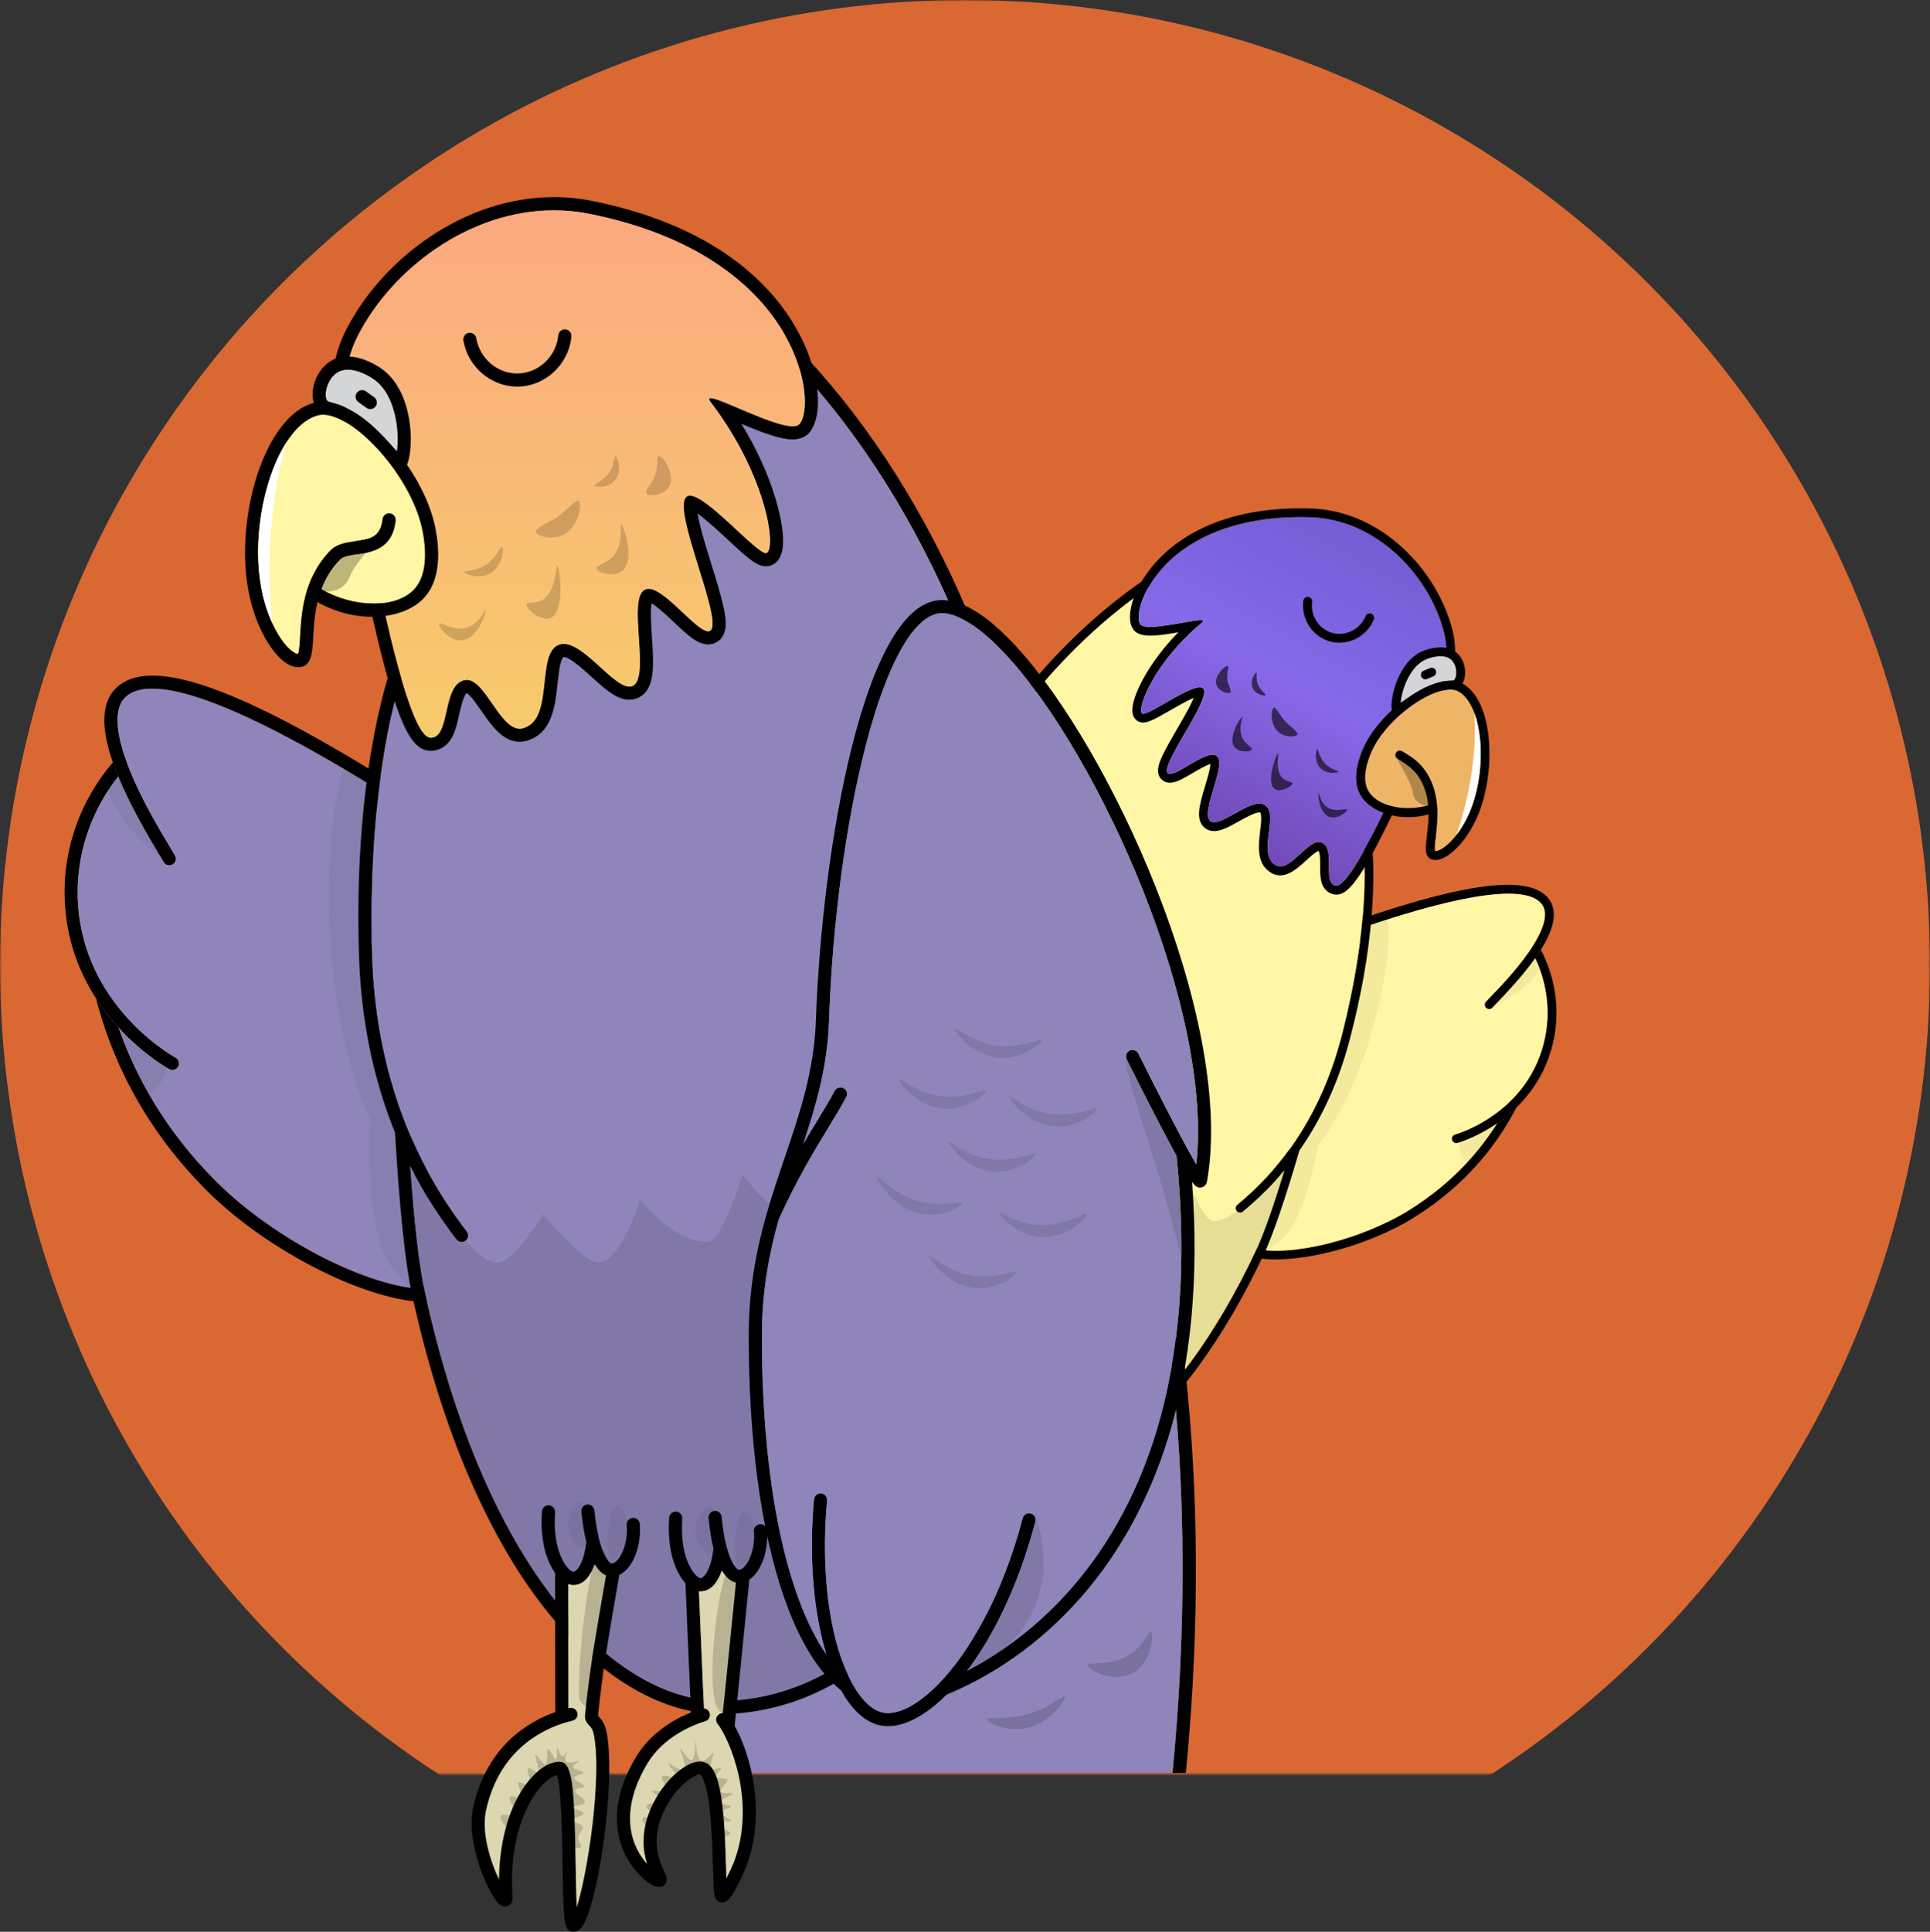 <svg xmlns="http://www.w3.org/2000/svg" xml:space="preserve" enable-background="new 0 0 568 568.39" version="1.0" viewBox="0 0 568 568.39"><rect x="0" y="0" width="568" height="568.39" fill="#333333" stroke="none"/><defs><filter id="a" width="568" height="568" x="0" y="0" filterUnits="userSpaceOnUse"><feColorMatrix values="1 0 0 0 0 0 1 0 0 0 0 0 1 0 0 0 0 0 1 0"/></filter></defs><mask id="b" width="568" height="568" x="0" y="0" maskUnits="userSpaceOnUse"><path fill="#FFF" d="M-32 0h699v522H-32z" filter="url(#a)"/></mask><g mask="url(#b)"><circle cx="284" cy="284" r="284" fill="#DA6832"/></g><path d="M201.94 419.65c-.37 2.55-.72 5.1-1.05 7.66l2.59.59c3.64-28.3 10-55.68 18.79-80.33l77.09 83.54c-3.06 2.81-7.41 8.48-12.57 15.88l2.75.63c5.34-7.63 9.77-13.28 12.49-15.36l1.14-.86-81.89-88.74-.73 2.01c-8.45 23.18-14.71 48.41-18.61 74.98z"/><path fill="#E8E8E8" d="m203.47 427.9 83.31 19.1c5.16-7.4 9.52-13.07 12.57-15.88l-77.09-83.54c-8.78 24.65-15.14 52.02-18.79 80.32z"/><path fill-rule="evenodd" d="M213.93 401.54c.46-.07.76 3.01 3.04 5.38 3.09 3.21 7.7 3.18 7.67 3.89-.03.8-5.52 2.52-8.91-.34-3.49-2.95-2.46-8.83-1.8-8.93zm19.55 21.09c3.97 2.36 8.29 2.59 8.26 3.17-.04.63-4.33 1.62-8.09-.15-4.55-2.13-6.42-7.4-5.92-7.75.36-.26 2.31 2.68 5.75 4.73z" clip-rule="evenodd" enable-background="new" opacity=".15"/><path d="m366.13 369.19 1.29.39c.39.12.8.23 1.23.32 11.39 2.61 33.14-2.68 47.64-11.77 16.03-10.04 24.87-22.4 29.98-32.25-1.87 1.82-3.81 3.36-5.67 4.65-5.24 8.31-13.22 17.58-25.7 25.4-13.92 8.72-34.6 13.87-45.42 11.5l32.15-94.68c21.21-7.21 47.24-14.08 52.29-6.44 1.75 2.64.22 6.84-1.98 10.64-.48.84-1 1.65-1.52 2.43-.14.22-.29.43-.43.64-3.78 5.47-8.88 10.74-11.33 13.28-.65.67-1.12 1.16-1.39 1.46-.48.54-.42 1.36.12 1.84s1.36.42 1.84-.12c.23-.26.7-.75 1.3-1.37 3.31-3.42 6.94-7.38 9.97-11.38.45-.59.88-1.18 1.3-1.77l1.66-2.48c3.46-5.51 5.15-10.8 2.63-14.6-4.97-7.51-22.74-5.73-55.92 5.62l-.61.21-33.43 98.48z"/><path d="M427.33 335.39c.13.48.52.83.97.93.2.05.42.05.63-.01.11-.03 5.52-1.54 11.67-5.78 1.86-1.29 3.8-2.82 5.67-4.65 4.06-3.94 7.82-9.22 10-16.18 4.14-13.26.28-24.49-2.8-30.22-.51.82-1.07 1.65-1.66 2.48.31.65.63 1.37.94 2.14 2.3 5.75 4.2 14.66 1.02 24.83-.82 2.63-1.88 5-3.11 7.14-1.11 1.95-2.37 3.7-3.69 5.27-.92 1.1-1.88 2.11-2.86 3.04-.9.85-1.8 1.64-2.71 2.35-6.6 5.24-13.05 7.04-13.16 7.07-.69.18-1.1.9-.91 1.59z"/><path fill="#FFF6A6" d="M369.48 367.43c10.82 2.37 31.5-2.78 45.42-11.5 12.47-7.81 20.46-17.09 25.7-25.4-6.15 4.23-11.56 5.75-11.67 5.78-.21.06-.43.06-.63.01-.45-.1-.84-.45-.97-.93-.19-.69.23-1.41.92-1.6.11-.03 6.55-1.83 13.16-7.07.9-.71 1.81-1.5 2.71-2.35.98-.93 1.94-1.94 2.86-3.04 1.33-1.57 2.58-3.32 3.69-5.27 1.23-2.14 2.29-4.5 3.11-7.14 3.17-10.16 1.28-19.08-1.02-24.83-.31-.77-.63-1.49-.94-2.14-.42.59-.85 1.18-1.3 1.77-3.03 4.01-6.66 7.96-9.97 11.38-.6.62-1.08 1.11-1.3 1.37-.48.54-1.3.59-1.84.12s-.59-1.3-.12-1.84c.27-.3.74-.79 1.39-1.46 2.45-2.53 7.54-7.8 11.33-13.28.15-.21.29-.42.43-.64l1.52-2.43c2.2-3.8 3.73-7.99 1.98-10.64-5.06-7.64-31.09-.78-52.29 6.44l-32.17 94.69z"/><path fill-rule="evenodd" d="M397.71 272.63c5.2-3.23 9.98-4.92 10.49-3.19 2.32 7.87-3.59 45.96-20.26 67.51-4.38 21.93-8.98 28.73-16.81 31.25-1.48.48-3.2-.49-4.74-1.49-16.08-10.42-3.03-72.72 31.32-94.08zm55.83 9.57c.63 2.08-.96 4.77-5.02 8.23-3.43 2.92-10.8 7.36-10.36 4.73 2.97-3.01 10.28-11.85 12.93-15.37.73-.96 2.12 1.35 2.45 2.41zm-11.15 46.77c-1.11 5.6-6.85 9.14-10.27 13.71-1.93-2.08-3.39-5.24-2.53-8.25 4.76-2.38 7.29-4.58 12.8-5.46z" clip-rule="evenodd" enable-background="new" opacity=".05"/><path fill="none" d="m419.239 292.594 17.584-76.719 72.752 16.675-17.584 76.719z"/><path d="M268.45 259.4c17.86-42.57 45.37-76.15 77.44-94.55 3.73-2.14 9.03-1.63 14.92 1.42 9.1 4.72 18.68 14.77 26.26 27.58 6.3 10.63 14.28 28.36 16.51 52.42.01.11.02.23.02.35.55 4.77.95 12.53.01 23.54-.97 11.38-3.15 23.48-6.46 35.99-3.22 12.15-8.15 22.96-14.74 32.36-4.14 14.17-7.79 24.88-10.46 30.54-11.88 25.22-26.22 44.69-41.46 56.3-12.83 9.78-25.92 13.74-36.96 11.2-.3-.07-.6-.15-.9-.22-22.96-6.06-38.08-28.09-42.59-62.02-2.21-16.63-1.72-35.82 1.4-55.51 3.18-19.87 9.05-40.42 17.01-59.4zm-14.41 59.83c-3.08 19.45-3.56 38.38-1.39 54.76 4.36 32.82 18.8 54.07 40.66 59.84 10.44 2.75 23.09-.98 35.61-10.53 14.91-11.36 28.98-30.5 40.69-55.34 2.33-4.96 5.25-13.39 8.36-23.59-3.66 4.41-7.72 8.45-12.2 12.13-.32.26-.74.35-1.12.26-.27-.06-.52-.21-.71-.44-.46-.56-.38-1.38.18-1.83 6.09-5 11.4-10.71 15.93-17.1 1.76-2.49 3.4-5.09 4.93-7.79 4.12-7.29 7.35-15.34 9.67-24.09 1.73-6.51 6.38-25.66 6.91-44.37.14-4.86 0-9.7-.55-14.27 0-.12 0-.24-.02-.34-.02-.22-.04-.44-.07-.66-2.28-23.24-9.99-40.37-16.09-50.67-7.35-12.4-16.54-22.1-25.22-26.6-1.92-1-3.74-1.69-5.43-2.08-2.77-.63-5.17-.44-6.99.61-31.58 18.11-58.69 51.25-76.34 93.29-7.87 18.78-13.69 39.12-16.81 58.81z"/><path fill="#FFF6A6" d="M254.04 319.23c-3.08 19.45-3.56 38.38-1.39 54.76 4.36 32.82 18.8 54.07 40.66 59.84 10.44 2.75 23.09-.98 35.61-10.53 14.91-11.36 28.98-30.5 40.69-55.34 2.33-4.96 5.25-13.39 8.35-23.59-3.66 4.41-7.72 8.45-12.2 12.13-.32.26-.74.35-1.12.26-.27-.06-.52-.21-.71-.44-.46-.56-.38-1.38.18-1.83 6.09-5 11.4-10.71 15.93-17.1 1.76-2.49 3.4-5.09 4.93-7.79 4.12-7.29 7.35-15.34 9.67-24.09 1.73-6.51 6.38-25.66 6.91-44.37.14-4.86 0-9.7-.55-14.27-.03-.23-.05-.47-.08-.7-.01-.1-.01-.2 0-.3-2.28-23.24-9.99-40.37-16.09-50.67-7.35-12.4-16.54-22.1-25.22-26.6-1.92-1-3.74-1.69-5.43-2.08-2.77-.64-5.17-.44-6.99.61-31.58 18.11-58.69 51.25-76.34 93.29-7.87 18.78-13.69 39.12-16.81 58.81z"/><path fill-rule="evenodd" d="M380.47 340.22c-.94-.23-14.65 18.29-22.81 19.1-3.69.37-7.58-11.57-7.58-11.57s-10.1 8.07-13.11 6.8c-4.3-1.81-4.94-13.92-4.94-13.92s-9.17 7.26-15.27 5.03c-2.47-.91-3.53-14.45-3.53-14.45s-9.52 8.65-14.14 5.71c-4.63-2.94-4.87-39.82-14.49-11.42-18.43 54.38-22.83 86.9-10.4 99.52 11.33 11.5 28.46 11.33 36.21 10 51.39-20.35 71-94.57 70.06-94.8z" clip-rule="evenodd" enable-background="new" opacity=".1"/><path d="M243.94 260.36c11.23-16.98 25.63-33.02 37.6-41.87 7.86-5.82 14.1-8.24 18.57-7.22.07.01.13.03.19.05 14.68 3.73 12.11 53.02 5.6 86.83-1.91 9.92-1 18.67-.05 27.95.4 3.89.81 7.82 1.01 11.91 0 .03 0 .06.01.09 0 .04.01.08.01.12.36 7.27.08 15.05-1.97 23.98-4.62 20.15-10.97 37.06-18.37 48.89-4.87 7.79-10.02 13.02-15.25 15.58-2.93 3.25-6.04 5.08-9.08 5.03-.52-.01-1.05-.08-1.58-.2-3.39-.78-6.87-3.82-9.93-8.69-6.33-4.46-14.15-11.79-20.42-22.51-6.35-10.87-10.09-23.36-11.11-37.14-1.14-15.34 1.12-32.28 6.72-50.42-1.01.85-1.47.88-2.02.65-.54-.22-.88-.76-.85-1.36.65-13.91 8.08-32.26 20.92-51.67zm-18.07 48.74c.51-.54 1.14-1.22 1.93-2.1 3.21-3.59 7.98-9.22 14.18-16.74.46-.55 1.28-.63 1.84-.18.55.46.64 1.28.17 1.83-6.04 7.32-10.73 12.87-13.95 16.48-6.71 19.77-9.49 38.12-8.27 54.57.99 13.38 4.61 25.49 10.77 36.02 4.96 8.48 10.72 14.45 15.23 18.28-3.6-8.02-6.18-18.98-6.6-31.9-.02-.72.54-1.32 1.26-1.34.72-.02 1.32.54 1.34 1.26.51 15.96 4.39 28.33 8.95 35.8 1.51 2.46 3.08 4.39 4.64 5.73 1.31 1.13 2.61 1.86 3.83 2.14.35.08.7.13 1.04.13.86.02 1.77-.21 2.71-.66 1.55-.74 3.18-2.09 4.79-3.95 1.34-1.56 2.68-3.47 3.95-5.7 4.17-7.37 7.28-17.39 8.75-28.23.1-.71.75-1.21 1.47-1.12.72.1 1.21.76 1.11 1.46-1.57 11.6-5.01 22.04-9.28 29.46 10.34-9.43 20.12-30.44 26.61-58.75 1.98-8.64 2.25-16.22 1.9-23.32-1.74-8.57-3.82-14.82-5.5-19.86-.84-2.52-1.57-4.7-2.14-6.8-.19-.69.23-1.41.92-1.6.69-.19 1.41.22 1.6.92.55 2.03 1.27 4.17 2.09 6.66.52 1.55 1.07 3.22 1.64 5.03-.79-8.13-1.26-16.05.46-25 3.7-19.2 5.55-39.3 5.09-55.15-.5-16.93-3.69-27.37-8.77-28.66-.04-.01-.08-.02-.13-.03-3.59-.82-9.42 1.58-16.44 6.77-11.74 8.68-25.91 24.47-36.98 41.21-11.63 17.66-18.73 34.3-20.21 47.34z"/><path fill="#FFF6A6" d="M225.87 309.1c.51-.54 1.14-1.22 1.93-2.1 3.21-3.59 7.98-9.22 14.18-16.74.46-.55 1.28-.63 1.84-.18.55.46.63 1.28.17 1.83-6.04 7.32-10.73 12.87-13.95 16.48-6.71 19.77-9.49 38.12-8.27 54.57.99 13.38 4.61 25.49 10.77 36.02 4.96 8.48 10.72 14.45 15.23 18.28-3.6-8.02-6.18-18.98-6.6-31.9-.02-.72.54-1.32 1.26-1.34.72-.02 1.32.54 1.34 1.26.51 15.96 4.39 28.33 8.95 35.8 1.51 2.46 3.08 4.39 4.64 5.73 1.31 1.13 2.61 1.86 3.83 2.14.35.08.7.13 1.04.13.86.02 1.77-.21 2.71-.66 1.55-.74 3.18-2.09 4.79-3.95 1.34-1.56 2.68-3.47 3.95-5.7 4.17-7.37 7.28-17.39 8.75-28.23.1-.71.75-1.21 1.47-1.12.72.1 1.21.76 1.11 1.46-1.57 11.6-5.01 22.04-9.28 29.46 10.34-9.43 20.12-30.44 26.61-58.75 1.98-8.64 2.25-16.22 1.9-23.32-1.74-8.57-3.82-14.82-5.5-19.86-.84-2.52-1.57-4.7-2.14-6.8-.19-.69.23-1.41.92-1.6.69-.19 1.41.22 1.6.92.55 2.03 1.27 4.17 2.09 6.66.52 1.55 1.07 3.22 1.64 5.03-.79-8.13-1.26-16.05.46-25 3.7-19.2 5.55-39.3 5.09-55.15-.5-16.93-3.69-27.37-8.77-28.66-.04-.01-.08-.02-.13-.03-3.59-.82-9.42 1.58-16.44 6.77-11.74 8.68-25.91 24.47-36.98 41.21-11.63 17.66-18.73 34.3-20.21 47.34z"/><path fill-rule="evenodd" d="M251.57 420.52c-23.15-14.89-11.96-34.37-9.84-36.48 1.42 12.02 8.66 34.33 9.84 36.48zm-23.11-111.15c6.14-8.74 13.61-21.19 15.39-18.64 1.79 2.55-7.27 13.3-19.94 38.49-2.44 1.5 1.54-9.91 4.55-19.85zm29.37-3.46c3.85-.07 6.99-1.85 7.05-1.48.08.48-4.21 4.03-9 3.77-5.21-.29-8.6-4.96-8.34-5.48.25-.51 4.23 3.29 10.29 3.19zm11.79-8.53c-5.21-.29-8.6-4.96-8.34-5.48.25-.51 4.24 3.3 10.29 3.19 3.85-.07 6.99-1.85 7.05-1.48.08.48-4.22 4.03-9 3.77zm8.54 12.27c-5.21-.28-8.6-4.96-8.34-5.48.25-.51 4.24 3.29 10.29 3.19 3.85-.07 6.99-1.85 7.05-1.48.08.48-4.22 4.03-9 3.77zM254.67 328c3.79.39 7-1.03 7.03-.65.05.49-4.41 3.57-9.1 2.73-5.11-.9-8.13-6.03-7.84-6.53.29-.48 3.96 3.83 9.91 4.45zm1.21 9.91c.24-.52 4.34 3.07 10.42 2.68 3.86-.25 6.97-2.18 7.04-1.81.09.47-4.13 4.21-8.94 4.18-5.24-.03-8.76-4.52-8.52-5.05zm13.6-10.92c.2-.54 4.6 2.48 10.7 1.34 3.88-.73 6.89-3 6.99-2.65.13.45-3.88 4.65-8.73 5.22-5.3.61-9.17-3.36-8.96-3.91zm5.22-11.13c.08.48-4.21 4.03-9 3.77-5.21-.29-8.6-4.96-8.34-5.48.25-.51 4.24 3.3 10.29 3.19 3.85-.06 6.99-1.85 7.05-1.48z" clip-rule="evenodd" enable-background="new" opacity=".1"/><path d="M335.76 171.43c3.95-6.85 16.68-22.7 49.71-21.84 2.56.07 5.13.39 7.64.96 8.26 1.89 15.98 6.48 22.33 13.26 5.81 6.2 10.08 13.89 12.04 21.64 2.99 11.86-3.06 24.16-11.43 41.18-1.66 3.37-3.37 6.85-5.15 10.6-1.55 3.27-4.78 10.06-7.92 15.58-4.66 8.19-7.5 10.99-10.49 10.33l-.05-.01c-1.08-.25-2.98-1.09-3.63-3.98-.3-1.33-.29-2.86-.28-4.33.01-1.3.02-3.92-.51-4.45-.81.23-2.62 1.89-3.62 2.8-2.58 2.35-5.5 5.02-8.8 4.26-.74-.17-1.43-.5-2.05-.99-3.79-2.67-3.18-7.81-2.69-11.94.18-1.49.35-2.9.31-4.03-.04-1.12-.26-1.39-.27-1.39 0 0-.01-.01-.04-.01-1.17-.27-4.39 1.54-6.31 2.62-3.14 1.76-5.86 3.29-8.3 2.72-.59-.13-1.13-.38-1.59-.74-3.03-2.3-1.62-6.98 0-12.4.55-1.81 1.49-4.94 1.57-6.5-1.36.43-3.8 1.85-5.21 2.68-3.2 1.88-5.51 3.23-7.57 2.76-.57-.13-1.09-.4-1.51-.78-2.23-2.02-.62-5.44.25-7.27 1.05-2.21 2.59-4.85 4.21-7.66 1.4-2.41 2.85-4.9 3.91-7.01.45-.89.76-1.6.98-2.15-2.12.91-5.28 2.73-7.05 3.75-4.76 2.74-6.77 3.84-8.54 3.43-.63-.15-1.19-.48-1.6-.96-.68-.8-.96-1.91-.83-3.29.37-4.21 4.88-13.44 13.5-22.22-4.7.82-8.25 1.28-10.6.74-1.3-.3-2.24-.91-2.81-1.84-1.69-2.66-.72-8.11 2.4-13.52zm-.21 12.19c.2.32.61.54 1.18.67 3.9.89 15.24-2.23 17.11-1.8.38.09.37.32-.15.76-13.74 11.38-19.13 24.87-17.61 26.66.05.05.11.09.19.1 1.95.45 13.93-8.51 17.27-7.74.22.05.4.14.54.28 2.8 2.77-12.91 22.71-10.4 24.98.09.08.21.14.34.17 2.29.53 10.19-6.32 13.42-5.58.24.06.46.15.64.3 3.16 2.48-5.04 16.78-1.86 19.2.18.13.38.22.6.27 3.13.72 10.58-6.27 14.62-5.35.3.07.58.18.84.35 4.12 2.58-2.12 14.09 2.82 17.46.35.28.71.46 1.08.54 3.87.89 8.87-7.91 12.43-7.1.13.03.27.07.39.13 4.26 1.93.11 11.77 4.02 12.67h.02c3.44.76 11.85-16.79 15.51-24.48 10.84-22.82 19.72-36.94 16.41-50.03-3.64-14.43-15.99-29.23-32.43-32.99-2.3-.53-4.68-.84-7.13-.9-42.86-1.12-52.6 26.97-49.85 31.43z"/><linearGradient id="c" x1="401.563" x2="351.563" y1="584.803" y2="493.279" gradientTransform="matrix(1 0 0 -1 0 738)" gradientUnits="userSpaceOnUse"><stop offset="0" style="stop-color:#715dd3"/><stop offset=".502" style="stop-color:#8769e9"/><stop offset="1" style="stop-color:#7148b5"/></linearGradient><path fill="url(#c)" d="M335.55 183.62c.2.32.61.54 1.18.67 3.9.89 15.24-2.23 17.11-1.8.38.09.37.32-.15.76-13.74 11.38-19.13 24.87-17.61 26.66.05.05.11.09.19.1 1.95.45 13.93-8.51 17.27-7.74.22.05.4.14.54.28 2.8 2.77-12.91 22.71-10.41 24.98.09.08.21.14.34.17 2.29.52 10.19-6.32 13.42-5.58.24.06.46.15.64.3 3.16 2.48-5.04 16.78-1.86 19.2.18.13.38.22.6.27 3.13.72 10.58-6.27 14.62-5.35.3.07.58.18.84.35 4.12 2.58-2.12 14.09 2.82 17.46.35.28.71.46 1.08.54 3.87.89 8.87-7.91 12.43-7.1.13.03.27.07.39.13 4.26 1.93.11 11.77 4.02 12.67h.02c3.44.76 11.85-16.79 15.51-24.48 10.84-22.82 19.72-36.94 16.41-50.03-3.64-14.43-15.99-29.23-32.43-32.99-2.3-.53-4.68-.84-7.13-.9-42.85-1.12-52.59 26.97-49.84 31.43z"/><path fill-rule="evenodd" d="M362.13 203.72c.39-.43-.63-2.13-.84-3.18-.45-2.24.51-4.31.04-4.54-.73-.35-4.35 3.02-3.29 5.64.73 1.83 3.51 2.71 4.09 2.08zm1.27 16.2c1.42 1.6 4.75 1.35 5 .58.2-.61-1.83-1.5-2.69-3.18-1.53-2.94.18-6.32-.1-6.42-.4-.13-4.57 6.35-2.21 9.02zm9.09-15.39c.17-.3-1.44-1.22-2.18-2.92-.8-1.81-.3-3.62-.58-3.68-.39-.08-2.07 2.68-.95 4.76.96 1.77 3.5 2.21 3.71 1.84zm3.9 10.98c1.96 1.55 5.12 1.4 5.44.54.24-.65-2.9-3.04-3.45-3.63-1.52-1.64-2.89-4.38-3.46-4.2-.92.28-1.25 5.15 1.47 7.29zm-.28 6.19c-.43-.08-3.69 8.63-.97 10.43 1.72 1.14 5.34-.78 5.22-1.64-.07-.52-1.67-.49-2.69-1.33-2.64-2.19-1.22-7.4-1.56-7.46zm12.67 4.47c1.89 1.74 5.01 1.28 5.07.88.05-.3-1.88-.56-3.41-1.92-2.15-1.9-2.42-4.68-2.79-4.62-.43.07-.98 3.72 1.13 5.66zm-.76 7.07c-.2.05.07 6.18 3.35 7.16 2.43.72 5.29-1.74 5.08-2.25-.2-.47-3.11.93-5.47-.4-2.44-1.37-2.82-4.55-2.96-4.51z" clip-rule="evenodd" opacity=".6"/><path fill="#D4D5D7" d="M413.41 201.65c.83-2.2 2.74-6.11 6.19-7.63 1.46-.64 3.85-1.24 5.76-.81.8.18 1.43.53 1.93 1.06.87.91 1.38 2.45 1.3 3.93-.05.98-.35 1.65-.63 1.88-.13.11-.24.16-.8.2-.13.01-.28.02-.46.03-.72.04-1.62.08-2.7.33-4.61 1.08-8.3 3.7-10.99 5.61-.26.18-.55.39-.83.59v-.03c.11-1.31.46-3.13 1.23-5.16zm9.13-4.36c-.28-.66-1.04-.98-1.7-.7l-1.85.77c-.66.28-.98 1.04-.7 1.7.17.4.52.68.91.77.26.06.53.04.79-.07l1.84-.77c.67-.27.98-1.03.71-1.7z"/><path fill="#EEB566" d="M402.54 232.43c2.6 5.06 11.27 6.47 17.77 4.52-.25-2.67-.96-5.42-2.54-8-1.7-2.79-4.17-4.29-6.15-5.49l-.31-.19c-.62-.37-.81-1.17-.44-1.79.38-.61 1.18-.81 1.79-.43l.3.18c2.11 1.28 4.99 3.03 7.03 6.36 1.98 3.25 2.76 6.7 2.97 9.94.04.17.05.34.03.51.14 3.04-.19 5.88-.45 8.17-.19 1.61-.42 3.6-.21 4.21.18.03.52 0 .98-.17 2.44-.91 6.31-4.69 9.03-10.86 2.75-6.26 3.97-14.43 3.25-21.87-.71-7.35-3.24-12.69-6.75-14.27-.22-.1-.47-.18-.74-.24s-.55-.1-.86-.12c-1.37-.09-3.1.25-5.04.99-2.67 1.02-5.71 2.83-8.62 5.16 0 0-.01.01-.02.01-4.13 3.31-7.96 7.64-9.95 12.16-1.18 2.68-2.88 7.7-1.07 11.22z"/><path fill-rule="evenodd" d="M409.61 208.98c-3.48 3.19-6.57 7.05-8.39 11.18-1.67 3.79-3.2 9.2-1 13.46 1.43 2.77 4.56 4.99 8.59 6.1 3.69 1.01 7.76.98 11.61-.08-.01 2.26-.26 4.41-.48 6.28v.02c-.41 3.57-.69 5.93 1.15 6.81.17.08.37.15.61.21.61.14 1.43.14 2.51-.26 3.04-1.12 7.46-5.35 10.5-12.25 5.88-13.37 4.78-34.47-4.3-39.31 1.35-2.26.96-6.34-1.24-8.65-.93-.97-2.05-1.53-3.24-1.8-2.77-.63-5.84.28-7.4.96-6.86 3.02-9.53 13.4-8.92 17.33zm17.68-14.71c.87.91 1.38 2.45 1.3 3.93-.05.98-.35 1.65-.63 1.88-.13.11-.24.16-.8.2-.13.01-.28.02-.46.03-.72.04-1.62.08-2.7.33-4.61 1.08-8.3 3.7-10.99 5.61-.07.05-.15.11-.23.16-.2.14-.4.28-.6.43v-.03c.12-1.31.46-3.12 1.23-5.15.83-2.2 2.74-6.11 6.19-7.63 1.46-.64 3.85-1.24 5.76-.81.79.18 1.43.52 1.93 1.05zm-6.98 42.68c-6.5 1.95-15.16.54-17.77-4.52-1.82-3.52-.11-8.54 1.07-11.22 1.99-4.52 5.82-8.86 9.95-12.16.01-.01.01-.01.02-.01 2.9-2.32 5.95-4.14 8.62-5.16 1.94-.74 3.67-1.07 5.04-.99.31.02.59.06.86.12.26.06.51.14.74.24 3.51 1.59 6.03 6.92 6.75 14.27.72 7.44-.49 15.61-3.25 21.87-2.72 6.17-6.59 9.96-9.03 10.86-.46.17-.79.2-.98.17-.21-.61.02-2.6.21-4.21v-.04c.26-2.28.59-5.11.45-8.13.02-.17.01-.34-.03-.51-.21-3.24-.98-6.69-2.97-9.94-2.03-3.33-4.92-5.08-7.03-6.36l-.3-.18c-.62-.38-1.42-.18-1.79.43-.37.62-.18 1.42.44 1.79l.31.19c1.98 1.2 4.45 2.7 6.15 5.49 1.58 2.58 2.29 5.33 2.54 8zm-1.11-37.12c-.39-.09-.74-.37-.91-.77-.28-.66.04-1.43.7-1.7l1.85-.77c.67-.28 1.43.04 1.7.7.28.66-.03 1.42-.7 1.7l-1.85.77c-.26.11-.54.13-.79.07z" clip-rule="evenodd"/><path fill="#FFF" d="M433.92 209.9v-.07c.8 2.17 1.38 4.77 1.66 7.69.72 7.44-.49 15.61-3.25 21.87-1.09 2.47-2.36 4.55-3.65 6.22 1.48-4.5 6.25-19 5.24-35.71z"/><path d="M415.81 233.37c-.44-3.39-3.92-8.43-4.65-10.22.05.04.1.08.16.12l.31.19c1.98 1.2 4.45 2.7 6.15 5.49 1.58 2.58 2.29 5.33 2.54 8-.17.05-.35.1-.53.15-1.45-.22-3.67-1.34-3.98-3.73z" enable-background="new" opacity=".26"/><path d="M403.49 180.56c.04.01.07.02.1.04.67.27.98 1.03.71 1.7-2 4.88-7.34 7.7-12.4 6.56-5.4-1.21-9.07-6.53-8.33-12.1.1-.71.75-1.21 1.46-1.12.71.1 1.22.75 1.12 1.46-.56 4.25 2.21 8.3 6.32 9.22 3.85.86 7.89-1.29 9.42-5.01.26-.64.96-.96 1.6-.75zM290.34 438.22l3.64-28.93c-.28-.31-.55-.66-.78-1.07-1.32-2.34-1.49-5.97-.45-9.26.22-.68.95-1.08 1.64-.85.69.22 1.07.95.85 1.63-.55 1.72-.65 3.37-.49 4.73.12 1.01.39 1.86.73 2.46.29.52.64.86.97.93.06.01.19-.01.35-.09.08-.04.16-.09.26-.15.46-.31 1.15-.98 1.96-2.24.24-.39.5-.81.76-1.32.09-.17.18-.34.27-.52.65-1.31 1.36-3 2.08-5.16.23-.68.96-1.05 1.64-.83.68.23 1.05.96.83 1.65-.73 2.19-1.5 4.08-2.3 5.66-.05.43-.07.82-.09 1.2-.05 1.1-.01 1.98.1 2.68.27 1.74.89 2.38 1.2 2.45.11.01.27-.01.47-.09.82-.31 2.29-1.46 3.59-3.89.87-1.63 1.65-3.82 2.12-6.73.11-.71.78-1.19 1.49-1.08.7.11 1.19.78 1.08 1.49-1.24 7.77-4.57 10.89-6.06 11.92l-6.8 24.77c3.01 2.1 6.9 5.7 8.64 10.98 1.7 5.17 1.94 9.86.71 13.92-1.18 3.92-3.48 6.41-5.21 7.82-1.68 1.38-4.7 3.12-6.13 2.31-.38-.21-.64-.58-.73-1-.16-.78.3-1.38.92-2.19.8-1.04 2.13-2.78 2.73-5.37 1.07-4.68-.78-9.57-2.7-12.34-1.13-1.63-2.23-2.46-2.76-2.53-.01 0-1.23.24-3.3 6.05-1.31 3.68-2.49 8.24-3.36 11.57-.78 3.02-1.17 4.5-1.5 5.17-.42.84-1.14 1.04-1.68.95-.04 0-.07-.01-.11-.02-.99-.23-1.55-1.3-2.28-4.24-.41-1.68-.72-3.38-.75-3.59-1.61-11.33 4.03-21.97 8.46-26.83-.01 0-.01-.01-.01-.02zm-5.88 26.5c.09.61.39 2.07.72 3.4.16-.62.34-1.29.51-1.95 3.46-13.36 5.88-20.05 9.51-19.55 1.98.27 3.71 2.39 4.57 3.63 2.22 3.2 4.36 8.89 3.1 14.4-.39 1.69-1.04 3.09-1.69 4.18 1.04-.74 2.2-1.79 3.21-3.23 2.02-2.89 3.85-8.05 1.17-16.22-1.86-5.65-6.65-9.15-9.34-10.74-.62-.36-.82-1.16-.46-1.78.27-.47.8-.71 1.31-.63l6.16-22.45c-.1-.01-.2-.02-.3-.05l-.02-.01c-2.12-.51-2.94-2.73-3.2-4.96-1.08 1.14-2.17 1.72-3.24 1.71l-3.25 25.82c.29.06.55.22.75.46.45.56.36 1.38-.21 1.83-3 2.39-11.11 13.45-9.3 26.14zM319.38 414.15c-.48-.38-.91-.88-1.26-1.51-1.32-2.34-1.49-5.97-.45-9.25.22-.68.95-1.08 1.64-.85.69.22 1.07.95.85 1.63-.59 1.85-.66 3.62-.45 5.05.14.87.38 1.61.68 2.15.29.52.64.85.97.93.11.02.38-.06.78-.36.21-.16.45-.38.72-.68.45-.51.99-1.24 1.57-2.28.09-.15.17-.31.26-.48.09-.17.18-.34.27-.52.65-1.31 1.36-3 2.08-5.16.23-.68.96-1.05 1.64-.83.68.23 1.05.96.83 1.65-.73 2.19-1.5 4.08-2.3 5.66-.02.14-.02.27-.03.41-.09 1.06-.1 1.95-.05 2.68.17 2.36.93 3.16 1.28 3.25.22.02.64-.11 1.15-.46.9-.61 2.1-1.86 3.15-4.01.77-1.57 1.45-3.61 1.87-6.24.11-.71.78-1.19 1.49-1.08.7.11 1.19.78 1.08 1.49-1.05 6.59-3.61 9.83-5.26 11.29l-6.22 26.92c4.77 3.03 11.82 9.63 11.66 22.16-.1 7.37-7.21 16.54-9.5 17.56-.9.4-1.52-.05-1.68-.19-.28-.24-.69-.8-.39-1.82 3.95-13.36.42-20.94-.76-22.95-.87-1.49-1.77-2.31-2.44-2.65-1.35 2-3.67 11.43-5.09 17.18-.76 3.1-1.48 6.02-2.08 8.14-.76 2.68-1.32 4.61-2.94 4.24-.41-.09-.98-.38-1.4-1.21-2.27-4.52-.28-29.65 3.77-38.82.77-1.74 1.69-2.36 2.25-2.73.05-.03.12-.08.17-.11 1.04-8.24 1.43-15.48 1.81-22.49.1-1.87.21-3.78.33-5.71zm2.27 5.86c-.38 7.08-.78 14.39-1.84 22.76-.14 1.1-.83 1.56-1.29 1.87-.42.28-.85.57-1.32 1.61-3.5 7.93-4.93 26.95-4.34 34.07.63-2.21 1.4-5.36 2.07-8.1 3.92-15.91 5.24-19.84 7.77-19.26 1.62.37 3.23 1.8 4.53 4.04 3.06 5.22 3.73 13.02 1.93 21.39 2.37-3.02 5.5-8.19 5.55-12.71.17-13.37-8.73-19.22-12.56-21.12-.14-.07-.24-.12-.28-.15-.62-.36-.84-1.17-.48-1.78.36-.62 1.15-.83 1.77-.47.03.01.07.03.13.06l5.55-24.01c-.36.05-.7.04-1.02-.03l-.02-.01c-2.12-.51-2.94-2.73-3.2-4.96-.89.94-1.78 1.49-2.67 1.66-.09 1.72-.19 3.45-.28 5.14z"/><path fill="#DCD7B0" d="M324.61 413.2c.26 2.23 1.08 4.45 3.2 4.96l.02.01c.32.07.66.08 1.02.03l-5.55 24.01c-.06-.03-.1-.05-.13-.06-.62-.36-1.41-.15-1.77.47-.36.62-.14 1.42.48 1.78.05.03.14.08.28.15 3.83 1.9 12.73 7.75 12.56 21.12-.06 4.52-3.18 9.7-5.55 12.71 1.8-8.38 1.13-16.18-1.93-21.39-1.31-2.23-2.91-3.67-4.53-4.04-2.53-.58-3.85 3.35-7.77 19.26-.67 2.74-1.45 5.88-2.07 8.1-.6-7.12.83-26.14 4.34-34.07.47-1.05.9-1.34 1.32-1.61.46-.31 1.16-.77 1.29-1.87 1.06-8.37 1.45-15.68 1.84-22.76.09-1.69.19-3.41.29-5.15.88-.16 1.77-.71 2.66-1.65zM293.75 438.59c.56-.45.65-1.27.2-1.83-.2-.24-.46-.4-.74-.46l3.25-25.82c1.07.02 2.17-.56 3.24-1.71.26 2.23 1.08 4.45 3.2 4.96l.02.01c.1.02.2.04.3.05l-6.16 22.45c-.51-.08-1.03.16-1.31.63-.36.62-.16 1.42.46 1.78 2.69 1.58 7.48 5.08 9.34 10.74 2.68 8.17.85 13.33-1.17 16.22-1 1.44-2.16 2.5-3.2 3.23.65-1.1 1.3-2.49 1.69-4.18 1.26-5.51-.88-11.2-3.1-14.4-.86-1.24-2.6-3.36-4.57-3.63-3.64-.49-6.05 6.2-9.51 19.55-.17.66-.35 1.33-.51 1.95-.33-1.33-.62-2.78-.72-3.4-1.8-12.7 6.3-23.76 9.29-26.14z"/><path fill-rule="evenodd" d="M304.84 396.87c.95-.05 2.05 2.2 1.98 4.19-.11 3.14-3.14 5.4-4.08 4.94-1.45-.72.33-9.03 2.1-9.13zm-9.23 1.22c5.61-6.67 2.54 8.5 1.28 8.97-.6.23-1.8-1.38-2.33-2.67-1.21-2.95.54-5.7 1.05-6.3zm34.14 3.29c.94-.05 2.05 2.2 1.98 4.19-.11 3.14-3.14 5.4-4.08 4.94-1.46-.72.32-9.03 2.1-9.13zm-7.96 10.19c-.6.23-1.8-1.38-2.33-2.67-1.21-2.95.54-5.7 1.04-6.3 5.61-6.68 2.55 8.5 1.29 8.97z" clip-rule="evenodd" opacity=".05"/><path fill-rule="evenodd" d="M290.16 451.58c.38-.51-1.13-2.08-.74-2.57.35-.45 1.94.42 2.27-.01.33-.43-.82-1.8-.61-2.01.2-.19 1.33.88 1.88.56.24-.14.28-.49.3-.73.05-.82-.14-2.33.02-2.4.22-.09 1.04 2.09 1.93 2.05 1.13-.05 1.9-3.57 2.02-3.55.11.03-.84 3.46-.08 3.85.67.35 2.47-1.82 2.65-1.66.22.18-2.13 3.05-1.54 3.79.51.63 3.02-.61 3.15-.35.13.26-2.31 1.66-2.11 2.19.19.49 2.54-.11 2.82.52.27.61-1.65 1.79-1.37 2.49.27.7 2.58.4 2.64.74.06.32-1.94.8-1.93 1.43.01.69 2.39 1.02 2.4 1.75.01.65-1.89 1.09-1.83 1.58.06.48 1.91.42 2.04 1 .12.52-1.09 1.55-1.9 1.3-.72-.22-1.24-2.33-1.6-5.84-.06-.6-.22-1.68-.59-2.67-.5-1.32-1.25-1.72-1.7-3.06-.37-1.07-.37-1.95-1.16-2.53-.25-.18-.73-.39-1.37-.45-.77-.07-1.3.07-1.67.28-.59.35-.73.83-1.14 1.47-.49.78-1.02 1-1.48 1.8-.48.82-.66 1.67-.77 2.22-.15.75-.35 1.41-.49 2.15-.21 1.05-.38 1.93-.82 3.02-.59 1.44-1.21 2.12-1.7 2.15-.66.05-1.35-.65-1.25-.95.08-.25.8-.18 1.32-.5.47-.29.91-.81.8-1.15-.18-.52-1.69-.41-1.72-.66-.04-.31 2.26-.66 2.31-1.34.04-.61-1.75-1.15-1.67-1.45.08-.32 2.18.08 2.36-.39.21-.54-2.18-1.93-2.04-2.2.11-.25 2 .61 2.37.13zm2.94-15.4c.81-5.68 2.11-19.88 2.52-27.13 1.06-.94 2.43-1.08 2.82-.92 1.71 2.45-1.05 29.07-5.34 28.05zm28.59 3.45c-.42 1.45-2.31 1.65-2.41 1.18-.83-3.99 2.14-27.25 2.81-28.6 5.03-10.14 2.14 18.56-.4 27.42zm-3.27 18.18c-.02-.52-1.62-.77-1.6-1.17.02-.47 2.22-.62 2.28-1.21.06-.53-1.63-1.06-1.55-1.42.08-.39 2.11-.12 2.29-.68.16-.48-1.08-1.34-1.01-1.43.08-.11 1.78 1.19 2.51.71.6-.4.33-1.89.44-1.9.09-.01.19.98.56 1.06.5.11 1.22-1.49 1.39-1.42.19.08-.58 2.18-.27 2.34.33.17 1.63-1.86 1.99-1.68.38.19-.69 2.71-.16 3.04.49.3 2.09-1.52 2.31-1.34.25.2-1.59 2.77-1.14 3.21.33.31 1.63-.68 1.95-.35.43.43-1.39 2.7-.88 3.27.39.43 1.87-.42 2.15-.04.33.44-1.41 2.07-1.02 2.7.31.52 1.77-.01 2.03.46.35.63-1.89 2.23-1.52 3.12.32.77 2.23.34 2.45.96.27.74-1.91 2.63-2.89 2.14-.62-.3-.43-1.62-.64-3.62-.14-1.33-.38-2.59-.67-3.49-.39-1.23-.99-1.85-1.29-3.1-.21-.86-.34-1.76-.85-2.73-.33-.64-.74-1.17-1.39-1.52-.5-.27-1.18-.47-1.81-.28-.76.22-1.21.89-1.58 1.64-.76 1.52-1.26 3.51-1.31 3.97-.12 1.07-.19 2.07-.32 3.13-.11.94-.57 2.6-.93 4.06-.26 1.04-.59 2.25-1.53 2.59-.66.24-1.52.02-1.65-.38-.14-.44.77-.88.92-1.66.16-.9-.73-1.65-.42-2.23.38-.72 2.2-.37 2.32-.8.14-.48-1.97-1.37-1.84-1.89.13-.49 2.23-.32 2.29-.68.06-.36-2.05-.85-2.05-1.54.01-.75 2.47-1.18 2.44-1.84z" clip-rule="evenodd" opacity=".17"/><path d="M350 510.23c-.3 3.81-.64 7.61-1.01 11.42h-3.93c4.11-42.11 3.98-83.78-.55-122.31l-138.95 95.2c3.48 5.08 7.89 14.71 12.9 27.12h-4.18c-5.19-12.79-9.7-22.43-12.95-26.34l-1.35-1.62 147.6-101.12.39 3.15c4.51 36.27 5.19 74.8 2.03 114.5z"/><path fill="#8F85BA" d="M345.06 521.65H218.45c-5-12.41-9.41-22.04-12.9-27.12l138.95-95.2c4.54 38.54 4.67 80.21.56 122.32z"/><path fill-rule="evenodd" d="M338.68 480.07c-.64-.26-2.09 4.1-6.18 6.77-5.52 3.61-12.16 2.04-12.35 3.08-.22 1.16 7.13 5.47 12.97 2.46 6.03-3.1 6.48-11.94 5.56-12.31zm-35.21 24.01c-6.51 2.09-12.83.99-12.97 1.85-.15.92 5.71 3.77 11.74 2.46 7.27-1.58 11.72-8.57 11.12-9.23-.44-.49-4.24 3.1-9.89 4.92z" clip-rule="evenodd" enable-background="new" opacity=".15"/><path d="m129.64 382.91-2 .14c-.61.04-1.24.06-1.88.06-17.31 0-46.95-14.86-64.89-32.79-19.82-19.82-28.49-40.62-32.62-56.54 2.1 3.25 4.39 6.12 6.65 8.6 4.81 13.74 13.27 29.79 28.7 45.22 17.22 17.21 45.37 31.51 61.78 31.66L110.3 231.77c-28.23-17.45-63.54-35.99-73.38-26.62-3.4 3.24-2.58 9.81-.67 16.03.42 1.37.9 2.72 1.39 4.01.14.36.27.72.41 1.07 3.65 9.16 9.26 18.47 11.96 22.94.72 1.18 1.23 2.04 1.52 2.57.51.94.16 2.11-.78 2.62-.94.51-2.11.16-2.62-.78-.24-.45-.77-1.32-1.43-2.41-3.64-6.04-7.58-12.96-10.62-19.75-.46-1-.88-1.99-1.29-2.98l-1.58-4.13c-3.17-9.11-3.86-17.31 1.04-21.97 9.67-9.21 34.74-.75 78.87 26.64l.81.5 15.71 153.4z"/><path d="M52.46 313.79c-.35.65-1.02 1.02-1.7 1.02-.31 0-.62-.07-.91-.23-.14-.07-7.46-4.06-14.93-12.21-2.27-2.48-4.55-5.34-6.65-8.6-4.55-7.04-8.25-15.91-9.08-26.7-1.59-20.54 7.7-35.48 14.04-42.75.47 1.36 1 2.74 1.57 4.13-.67.84-1.36 1.77-2.07 2.79-5.23 7.55-10.91 19.8-9.7 35.54.32 4.07 1.07 7.85 2.13 11.34.96 3.18 2.19 6.12 3.59 8.84.97 1.9 2.02 3.68 3.13 5.35 1.01 1.53 2.06 2.96 3.13 4.3 7.8 9.76 16.5 14.5 16.66 14.57.93.5 1.29 1.67.79 2.61z"/><path fill="#8F85BA" d="M125.38 379.26c-16.41-.15-44.56-14.45-61.78-31.66-15.42-15.42-23.88-31.48-28.7-45.22 7.47 8.15 14.79 12.14 14.93 12.21.29.15.6.23.91.23.69 0 1.36-.37 1.7-1.02.5-.94.14-2.11-.8-2.61-.15-.07-8.86-4.82-16.66-14.57-1.07-1.33-2.12-2.77-3.13-4.3-1.11-1.67-2.16-3.45-3.13-5.35-1.4-2.71-2.62-5.66-3.59-8.84-1.06-3.49-1.81-7.27-2.13-11.34-1.22-15.74 4.47-28 9.7-35.54.7-1.01 1.4-1.95 2.07-2.79.41.99.83 1.98 1.29 2.98 3.04 6.79 6.98 13.71 10.62 19.75.66 1.1 1.19 1.96 1.43 2.41.51.94 1.68 1.28 2.62.78.94-.51 1.28-1.68.78-2.62-.29-.52-.8-1.38-1.52-2.57-2.7-4.47-8.31-13.78-11.96-22.94-.14-.35-.28-.7-.41-1.07l-1.39-4.01c-1.91-6.22-2.74-12.79.67-16.03 9.83-9.37 45.14 9.18 73.38 26.62l15.1 147.5z"/><path fill-rule="evenodd" d="M116 232.9c-6.44-6.4-12.78-10.41-14.09-8.09-5.96 10.61-10.03 67.62 6.91 104.28-.94 33.14 3.46 44.5 13.93 50.74 1.98 1.18 4.78.36 7.33-.58 26.66-9.74 28.44-104.1-14.08-146.35zm-83.78-4.66c-1.59 2.8-.19 7.22 4.53 13.56 3.99 5.35 13.16 14.21 13.38 10.27-3.3-5.34-10.92-20.53-13.59-26.49-.72-1.65-3.49 1.23-4.32 2.66zm.62 71.28c-.25 8.46 6.86 15.47 10.3 23.21 3.47-2.37 6.63-6.45 6.38-11.09-6.09-5.01-9.02-9.02-16.68-12.12z" clip-rule="evenodd" enable-background="new" opacity=".05"/><path fill="none" d="M9.12 131.12h54.97v74.1H9.12z"/><path d="M307 256.6c-11.71-67.44-40.3-125.08-80.53-162.29-4.68-4.33-12.5-5.35-22.01-2.89-14.71 3.8-31.85 15.16-47.05 31.16-12.61 13.28-30 36.26-41.19 70.29-.05.15-.1.33-.15.51-2.38 6.7-5.52 17.79-7.81 34.02-2.36 16.76-3.23 34.98-2.59 54.15.62 18.62 4.17 35.89 10.57 51.66 1.29 21.85 3.01 38.54 4.99 47.6 8.81 40.38 23.08 73.27 41.24 95.11 15.29 18.38 32.87 28.43 49.66 28.43.46 0 .92-.01 1.37-.02 35.15-1.15 64.27-27.98 82.01-75.52 8.69-23.3 14.34-51.2 16.36-80.69 2.03-29.81.34-61.45-4.87-91.52zm1.01 91.25c-1.98 29.13-7.56 56.65-16.12 79.6-17.15 45.99-45.04 71.92-78.52 73.01-15.99.51-33.01-9.07-47.94-27.02-17.77-21.36-31.75-53.68-40.44-93.46-1.73-7.93-3.14-21.09-4.26-36.86 3.82 7.58 8.35 14.78 13.6 21.57.38.49.95.75 1.52.75.41 0 .83-.13 1.18-.4.85-.65 1-1.86.35-2.7-7.13-9.24-12.92-19.25-17.34-30-1.72-4.19-3.23-8.48-4.53-12.89-3.53-11.9-5.53-24.6-5.99-38.02-.34-9.98-.72-39.2 4.71-66.41 1.41-7.07 3.21-14.01 5.51-20.44.04-.18.09-.35.14-.49.1-.31.21-.62.31-.93 10.98-32.83 27.78-55.03 40.01-67.9 14.71-15.49 31.19-26.46 45.22-30.08 3.1-.8 5.97-1.2 8.53-1.2 4.21 0 7.6 1.07 9.9 3.19 39.6 36.64 67.78 93.51 79.34 160.12 5.17 29.74 6.84 61.06 4.82 90.56z"/><path fill="#8F85BA" d="M308.01 347.85c-1.98 29.13-7.56 56.65-16.12 79.6-17.15 45.99-45.04 71.92-78.52 73.01-15.99.51-33.01-9.07-47.94-27.02-17.77-21.36-31.75-53.68-40.44-93.46-1.73-7.93-3.14-21.09-4.26-36.86 3.82 7.58 8.35 14.77 13.6 21.57.38.49.95.75 1.52.75.41 0 .83-.13 1.18-.4.85-.65 1-1.86.35-2.7-7.13-9.24-12.92-19.25-17.34-30-1.72-4.19-3.23-8.48-4.53-12.89-3.53-11.9-5.54-24.6-5.99-38.02-.34-9.98-.72-39.2 4.71-66.41 1.41-7.07 3.21-14.01 5.51-20.44.12-.33.23-.66.35-.98.05-.15.08-.29.1-.44 10.98-32.83 27.78-55.03 40.01-67.9 14.71-15.49 31.19-26.46 45.22-30.08 3.1-.8 5.97-1.2 8.53-1.2 4.21 0 7.6 1.07 9.9 3.19 39.6 36.64 67.78 93.51 79.34 160.12 5.17 29.74 6.84 61.06 4.82 90.56z"/><path fill-rule="evenodd" d="M118.52 336.29c1.43-.02 15.1 31.28 26.61 35.16 5.2 1.75 14.77-14.21 14.77-14.21s11.91 15 16.68 14.17c6.81-1.19 11.74-18.49 11.74-18.49s10.84 13.53 20.38 12.32c3.87-.49 9.88-19.71 9.88-19.71s10.88 15.65 18.53 12.94c7.65-2.72 20.2-55.93 24.71-11.71 8.62 84.7 4.21 133.15-17.91 147.27-20.17 12.87-44.84 6.95-55.59 2.46-67.47-46.42-71.23-160.18-69.8-160.2z" clip-rule="evenodd" enable-background="new" opacity=".1"/><path d="M342.08 266.1c-10.59-28.25-26.08-56.21-40.43-72.96-9.42-11.01-17.63-16.58-24.42-16.58-.1 0-.2.01-.29.01-22.43.53-35.03 72.61-36.82 123.63-.52 14.97-4.73 27.32-9.18 40.41-1.87 5.48-3.76 11.03-5.4 16.88-.01.04-.02.09-.04.12-.02.06-.04.11-.05.17-2.92 10.39-5.1 21.72-5.1 35.31 0 30.65 3.58 57.19 10.35 76.74 4.45 12.87 10.16 22.14 16.86 27.56 3.15 5.67 7.04 9.35 11.45 10.27.76.16 1.54.23 2.35.23 5.16 0 11.18-3.24 17.21-9.27 10.62-4.35 24.33-12.35 36.93-25.77 12.77-13.6 22.3-30.42 28.34-49.99 6.72-21.8 9.06-47.03 6.98-75.1 1.17 1.57 1.83 1.75 2.7 1.61.86-.14 1.52-.8 1.68-1.69 3.65-20.29-1-49.27-13.12-81.58zm9.96 76.43c-.56-.95-1.24-2.14-2.09-3.67-3.44-6.24-8.47-15.96-14.93-28.9-.48-.95-1.64-1.34-2.6-.86-.95.48-1.34 1.64-.86 2.59 6.29 12.58 11.24 22.15 14.69 28.45 3.14 30.79 1.08 58.24-6.12 81.6-5.86 19.01-15.1 35.31-27.46 48.48-9.96 10.61-20.26 17.33-28.05 21.38 7.86-10.39 15.21-25.38 20.08-43.92.27-1.03-.35-2.09-1.38-2.36-1.03-.27-2.08.35-2.35 1.38-6.02 22.89-15.71 39.49-24.77 48.77-2.99 3.06-5.9 5.32-8.6 6.75-2.27 1.2-4.38 1.83-6.24 1.83-.54 0-1.06-.05-1.55-.15-1.25-.26-2.48-.89-3.69-1.85-2-1.58-3.9-4.07-5.61-7.3-1.43-2.7-2.72-5.9-3.81-9.55-3.59-12.03-4.76-27.54-3.29-43.69.1-1.06-.69-2-1.75-2.1-1.07-.09-1.99.69-2.09 1.75-1.58 17.28-.06 33.52 3.64 45.65-11.82-17.05-18.98-50.66-18.98-93.72 0-13.14 2.12-24.18 4.97-34.32 5.35-11.81 10.43-20.15 14.52-26.87 2.04-3.36 3.82-6.27 5.34-9.12.5-.94.14-2.11-.8-2.61s-2.11-.14-2.61.8c-1.46 2.75-3.21 5.61-5.23 8.93-1.26 2.07-2.61 4.29-4.04 6.72 3.84-11.49 7.14-22.78 7.61-36.28 1.01-28.98 4.99-58.64 10.91-81.39 6.32-24.3 14.39-38.33 22.14-38.52.07 0 .13-.01.2-.01 5.45 0 13.08 5.4 21.49 15.23 14.08 16.44 29.31 43.95 39.75 71.81 10.99 29.33 15.73 55.74 13.56 75.07z"/><path fill="#8F85BA" d="M352.04 342.53c-.56-.95-1.24-2.14-2.09-3.67-3.44-6.24-8.47-15.96-14.93-28.9-.48-.95-1.64-1.34-2.6-.86-.95.48-1.34 1.64-.86 2.59 6.29 12.58 11.24 22.15 14.69 28.45 3.14 30.79 1.08 58.24-6.12 81.6-5.86 19.01-15.1 35.31-27.46 48.48-9.96 10.61-20.26 17.33-28.05 21.38 7.86-10.39 15.21-25.38 20.08-43.92.27-1.03-.35-2.09-1.38-2.36-1.03-.27-2.08.35-2.35 1.38-6.02 22.89-15.71 39.49-24.77 48.77-2.99 3.06-5.9 5.32-8.6 6.75-2.27 1.2-4.38 1.83-6.24 1.83-.54 0-1.06-.05-1.55-.15-1.25-.26-2.48-.89-3.69-1.85-2-1.58-3.9-4.07-5.61-7.3-1.43-2.7-2.72-5.9-3.81-9.55-3.59-12.03-4.76-27.54-3.29-43.69.1-1.06-.69-2-1.75-2.1-1.07-.09-1.99.69-2.09 1.75-1.58 17.28-.06 33.52 3.64 45.65-11.82-17.05-18.98-50.66-18.98-93.72 0-13.14 2.12-24.18 4.97-34.32 5.35-11.81 10.43-20.15 14.52-26.87 2.04-3.36 3.82-6.27 5.34-9.12.5-.94.14-2.11-.8-2.61s-2.11-.14-2.61.8c-1.46 2.75-3.21 5.61-5.23 8.93-1.26 2.07-2.61 4.29-4.04 6.72 3.84-11.49 7.14-22.78 7.61-36.28 1.01-28.98 4.99-58.64 10.91-81.39 6.32-24.3 14.39-38.33 22.14-38.52.07 0 .13-.01.2-.01 5.45 0 13.08 5.4 21.49 15.23 14.08 16.44 29.31 43.95 39.75 71.81 10.99 29.33 15.73 55.74 13.56 75.07z"/><path fill-rule="evenodd" d="M278.06 495.04c38.36-13.85 28.64-45.71 26.29-49.46-6.03 16.9-23.88 46.74-26.29 49.46zm70.14-152.99c-5.97-14.67-12.63-35.13-16.06-32.04-3.43 3.09 6.1 21.64 16.06 62.23 3.04 2.99 1.06-14.82 0-30.19zm-41.24-14.72c-5.54-1.37-9.48-4.99-9.69-4.48-.28.67 4.75 7.22 11.74 8.43 7.62 1.32 14.06-4.32 13.86-5.16-.19-.81-7.2 3.36-15.91 1.21zm-14.21-16.23c7.62 1.32 14.06-4.32 13.86-5.16-.19-.82-7.21 3.36-15.91 1.2-5.53-1.37-9.48-4.99-9.69-4.48-.28.67 4.75 7.23 11.74 8.44zm-16.39 14.91c7.62 1.32 14.06-4.32 13.86-5.16-.19-.82-7.21 3.36-15.91 1.2-5.53-1.37-9.48-4.99-9.69-4.48-.28.67 4.75 7.23 11.74 8.44zm27.84 34.29c-5.6-.69-9.76-3.81-9.94-3.27-.23.7 5.19 6.61 12.23 6.96 7.67.38 13.73-6.03 13.48-6.84-.24-.79-6.97 4.23-15.77 3.15zm-5.02 13.93c-.17-.83-7.29 3-15.93.43-5.5-1.64-9.35-5.45-9.57-4.95-.29.65 4.57 7.45 11.53 9 7.56 1.68 14.14-3.64 13.97-4.48zm-16.03-20.29c-.12-.85-7.45 2.06-15.89-1.61-5.37-2.33-8.95-6.62-9.21-6.15-.33.61 4.06 8 10.88 10.43 7.44 2.65 14.34-1.8 14.22-2.67zm-3.86-17.81c-.28.67 4.75 7.22 11.74 8.43 7.62 1.32 14.06-4.32 13.86-5.16-.19-.82-7.21 3.36-15.91 1.2-5.53-1.37-9.48-4.99-9.69-4.47z" clip-rule="evenodd" enable-background="new" opacity=".1"/><path d="M238.94 107.17c-3.43-11.21-16.57-38.34-64.55-48.03-3.72-.75-7.54-1.14-11.35-1.14-12.54 0-25.21 4.07-36.63 11.76-10.44 7.03-19.15 16.73-24.55 27.29-8.25 16.15-3.58 35.93 2.88 63.31 1.28 5.41 2.6 11.01 3.94 17.02 1.16 5.24 3.57 16.12 6.28 25.14 4.01 13.38 7.2 18.36 11.74 18.4h.07c1.64 0 4.66-.59 6.55-4.56.87-1.83 1.36-4.03 1.83-6.17.42-1.88 1.27-5.67 2.21-6.26 1.09.6 3.16 3.6 4.31 5.25 2.95 4.26 6.28 9.08 11.3 9.08 1.12 0 2.23-.25 3.29-.75 6.36-2.61 7.18-10.23 7.83-16.36.24-2.22.46-4.31.88-5.92.43-1.61.84-1.91.85-1.91.01 0 .02-.01.06-.01 1.77 0 5.82 3.68 8.25 5.88 3.95 3.59 7.37 6.69 11.09 6.69.9 0 1.75-.18 2.54-.54 5.14-2.33 4.66-9.55 4.1-17.92-.19-2.8-.51-7.62-.12-9.91 1.83 1.07 4.87 3.93 6.64 5.6 4 3.77 6.89 6.5 10.02 6.5.86 0 1.71-.22 2.44-.62 3.9-2.18 2.7-7.65 2.05-10.59-.78-3.54-2.12-7.87-3.55-12.46-1.23-3.95-2.49-8.03-3.33-11.42-.35-1.44-.57-2.57-.71-3.44 2.76 2.01 6.73 5.69 8.94 7.75 5.97 5.54 8.5 7.79 11.19 7.79.96 0 1.87-.3 2.62-.86 1.24-.93 2.01-2.44 2.29-4.48.86-6.21-2.59-21.04-12.14-36.58 6.52 2.74 11.49 4.59 15.06 4.59 1.97 0 3.54-.58 4.67-1.72 3.31-3.36 3.72-11.55 1.01-20.4zm-3.74 17.68c-.39.4-1.06.57-1.92.57-5.92 0-21.26-8.27-24.11-8.27-.57 0-.64.33-.03 1.14 16.07 21 19.39 42.28 16.6 44.37-.09.06-.18.09-.31.09-2.96 0-17.29-16.91-22.37-16.91-.33 0-.62.07-.87.23-4.97 3.07 11.12 37.1 6.76 39.55-.16.09-.35.13-.55.13-3.48 0-12.62-12.5-17.54-12.5-.36 0-.71.07-1.02.22-5.39 2.54 1.73 25.92-3.66 28.36-.3.14-.62.2-.96.2-4.76 0-13.19-12.57-19.33-12.57-.46 0-.9.07-1.33.22-6.8 2.37-1.61 21.06-9.85 24.3-.6.29-1.17.43-1.74.43-5.88 0-10.18-14.37-15.6-14.37-.2 0-.41.02-.61.06-6.79 1.38-4.06 16.97-10 16.97h-.04c-5.22-.04-11.56-28.19-14.29-40.51-8.1-36.57-16.24-59.91-7.14-77.74 10.03-19.65 32.76-36.94 57.74-36.94 3.5 0 7.04.34 10.59 1.06 62.27 12.56 67.03 56.38 61.58 61.91z"/><linearGradient id="d" x1="169.082" x2="169.082" y1="676.141" y2="520.943" gradientTransform="matrix(1 0 0 -1 0 738)" gradientUnits="userSpaceOnUse"><stop offset="0" style="stop-color:#fba980"/><stop offset="1" style="stop-color:#f7cb6b"/></linearGradient><path fill="url(#d)" d="M235.2 124.85c-.4.4-1.06.57-1.92.57-5.92 0-21.26-8.27-24.11-8.27-.57 0-.64.33-.03 1.14 16.07 21 19.39 42.28 16.6 44.37-.09.06-.18.09-.31.09-2.96 0-17.29-16.91-22.37-16.91-.33 0-.62.07-.87.23-4.97 3.07 11.12 37.1 6.76 39.55-.16.09-.35.13-.55.13-3.48 0-12.62-12.5-17.54-12.5-.36 0-.71.07-1.02.22-5.39 2.54 1.73 25.92-3.66 28.36-.3.14-.62.2-.96.2-4.76 0-13.19-12.57-19.33-12.57-.46 0-.9.07-1.33.22-6.8 2.37-1.6 21.06-9.85 24.3-.6.29-1.17.43-1.74.43-5.88 0-10.18-14.37-15.6-14.37-.2 0-.41.02-.61.06-6.79 1.38-4.06 16.97-10 16.97h-.04c-5.22-.04-11.56-28.19-14.29-40.51-8.1-36.57-16.24-59.91-7.14-77.74 10.03-19.65 32.76-36.94 57.74-36.94 3.5 0 7.04.34 10.59 1.06 62.27 12.56 67.03 56.38 61.58 61.91z"/><path fill-rule="evenodd" d="M190.18 145.1c-.42-.75 1.62-2.87 2.27-4.31 1.39-3.09.69-6.4 1.44-6.57 1.17-.27 5.27 5.8 2.88 9.24-1.67 2.39-5.97 2.74-6.59 1.64zm-7.2 22.99c-2.58 1.85-7.31.38-7.41-.82-.09-.95 3.13-1.56 4.94-3.7 3.18-3.74 1.83-9.19 2.27-9.24.62-.07 4.49 10.68.2 13.76zm-8.03-25.25c-.15-.49 2.48-1.29 4.12-3.49 1.75-2.36 1.62-5.14 2.06-5.13.59.01 2.09 4.56-.2 7.19-1.98 2.24-5.81 2.03-5.98 1.43zm-9.27 14.58c-3.34 1.59-7.86.33-8.03-1.03-.13-1.02 5.19-3.43 6.18-4.11 2.74-1.86 5.61-5.37 6.38-4.93 1.24.72.11 7.86-4.53 10.07zm-1.65 9.03c.65.03 2.48 13.7-2.06 15.4-2.86 1.07-7.46-2.9-7-4.11.27-.72 2.58-.15 4.32-1.03 4.56-2.28 4.24-10.28 4.74-10.26zm-19.76 2.26c-3.3 1.88-7.65.19-7.62-.41.02-.45 2.9-.19 5.56-1.64 3.74-2.03 5.05-5.96 5.56-5.75.59.24.19 5.69-3.5 7.8zm-1.24 10.47c.27.14-2.14 8.92-7.21 9.24-3.74.24-7.06-4.27-6.59-4.93.44-.62 4.19 2.37 8.03 1.24 3.97-1.18 5.57-5.65 5.77-5.55z" clip-rule="evenodd" opacity=".17"/><path fill="#D4D5D7" d="M116.74 124.91c-.47-3.45-1.93-9.74-6.41-13.08-1.9-1.41-5.15-3.07-8.05-3.07-1.21 0-2.24.29-3.14.89-1.56 1.03-2.8 3.09-3.18 5.25-.25 1.43-.04 2.49.28 2.92.15.21.3.31 1.09.55h.01c.19.06.4.12.66.19 1.03.29 2.31.65 3.79 1.38 6.31 3.08 10.76 8.09 14.01 11.74.32.35.66.74 1.01 1.12 0-.01.01-.03.01-.04.26-1.92.36-4.65-.08-7.85zM105 115.6c.62-.87 1.82-1.07 2.69-.45l2.42 1.72c.86.62 1.07 1.83.44 2.69-.38.52-.97.81-1.57.81-.39 0-.78-.12-1.12-.36l-2.41-1.72c-.87-.62-1.07-1.83-.45-2.69z"/><path fill="#FFF6A6" d="M122.24 172.99c-5.55 6.58-18.92 5.58-27.67.35 1.13-3.03 2.84-6.02 5.45-8.69.96-.98 2.94-1.26 5.04-1.57 4.4-.63 10.42-1.49 11.36-9.9.12-1.06-.65-2.01-1.71-2.14-1.06-.12-2.01.65-2.14 1.71-.6 5.44-3.9 5.92-8.06 6.51-2.65.38-5.39.77-7.26 2.69-7.96 8.16-8.54 18.41-8.93 25.19-.11 2.03-.25 4.53-.64 5.3-.28-.02-.74-.17-1.34-.56-3.22-2.12-7.55-8.87-9.44-18.69-1.9-9.95-.95-22.17 2.55-32.68 3.47-10.39 8.88-17.26 14.47-18.39.36-.07.74-.11 1.14-.11.41 0 .83.04 1.28.11 2.01.33 4.4 1.38 6.95 3.09 3.51 2.36 7.31 5.99 10.73 10.31l.02.02c4.87 6.15 8.96 13.68 10.34 20.88.85 4.27 1.65 12.09-2.14 16.57z"/><path fill-rule="evenodd" d="M119.79 136.77c3.97 5.76 7.15 12.36 8.41 18.93 1.15 6.03 1.57 14.36-3.01 19.78-2.98 3.53-8.23 5.71-14.42 5.97-5.89.25-11.98-1.27-17.34-4.3-.87 3.71-1.07 7.28-1.24 10.17v.05c-.26 4.55-.46 8.16-3.47 8.84-.27.06-.59.1-.95.1-.92 0-2.11-.26-3.53-1.2-4.01-2.63-9-10.2-11.11-21.19-4.07-21.28 4.51-51.4 19.22-55.39-1.2-3.72.7-9.48 4.66-12.1 1.66-1.1 3.47-1.53 5.27-1.53 4.21 0 8.34 2.34 10.36 3.84 8.91 6.66 9.35 22.55 7.15 28.03zm-20.65-27.12c-1.56 1.03-2.8 3.09-3.18 5.25-.25 1.43-.04 2.49.28 2.92.15.21.3.31 1.09.55h.01c.19.06.4.12.66.19 1.03.29 2.31.65 3.79 1.38 6.31 3.08 10.76 8.09 14.01 11.74.09.1.18.21.28.31.24.26.48.54.73.81v-.01c0-.01.01-.02.01-.03.27-1.93.37-4.66-.07-7.85-.47-3.45-1.93-9.74-6.41-13.08-1.9-1.41-5.15-3.07-8.05-3.07-1.22 0-2.25.29-3.15.89zm-4.57 63.69c8.75 5.24 22.12 6.23 27.67-.35 3.79-4.49 2.98-12.31 2.17-16.57-1.38-7.19-5.47-14.73-10.34-20.88-.01-.01-.01-.02-.02-.02-3.42-4.32-7.22-7.95-10.73-10.31-2.56-1.71-4.95-2.77-6.96-3.09-.45-.07-.88-.11-1.28-.11s-.78.03-1.14.11c-5.59 1.13-11 8-14.47 18.39-3.5 10.51-4.45 22.73-2.55 32.68 1.88 9.82 6.21 16.57 9.44 18.69.6.39 1.06.54 1.34.56.38-.77.53-3.27.64-5.3.38-6.78.96-17.02 8.93-25.19 1.87-1.91 4.61-2.31 7.26-2.69 4.16-.6 7.46-1.07 8.06-6.51.12-1.06 1.08-1.83 2.14-1.71 1.06.12 1.82 1.07 1.71 2.14-.94 8.41-6.96 9.27-11.36 9.9h-.01c-2.1.3-4.07.59-5.03 1.57-2.62 2.67-4.33 5.67-5.47 8.69zm14.41-52.97c.6 0 1.19-.28 1.57-.81.62-.86.42-2.07-.44-2.69l-2.42-1.72c-.87-.62-2.07-.42-2.69.45-.62.86-.42 2.07.45 2.69l2.41 1.72c.34.24.74.36 1.12.36z" clip-rule="evenodd"/><path fill="#FFF" d="M84.39 130.04c.01-.04.02-.07.03-.1-1.88 2.88-3.57 6.44-4.94 10.57-3.5 10.51-4.45 22.73-2.55 32.68.75 3.93 1.9 7.35 3.21 10.19-.65-6.99-2.74-29.52 4.25-53.34z"/><path d="M105.06 163.08c-2.1.3-4.08.59-5.04 1.57-2.61 2.67-4.32 5.67-5.45 8.69.4.24.82.47 1.24.69 2.16.16 5.73-.73 6.97-4.07.86-2.31 2.88-4.95 4.92-7.32-.91.19-1.8.32-2.64.44z" enable-background="new" opacity=".26"/><path d="M138.13 97.92c-.06.01-.11.01-.16.02-1.05.17-1.76 1.17-1.59 2.22 1.28 7.71 8.05 13.55 15.74 13.59 8.2.04 15.26-6.43 16.04-14.73.1-1.06-.68-2-1.74-2.11-1.06-.1-2 .68-2.11 1.74-.6 6.33-5.94 11.26-12.18 11.24-5.84-.03-10.97-4.48-11.95-10.36-.16-1-1.06-1.69-2.05-1.61zM216.22 507.78l4.32-43.02c.51-.35 1.01-.77 1.48-1.29 2.67-2.95 4.13-8.14 3.71-13.23-.09-1.06-1.02-1.87-2.08-1.77-1.06.09-1.85 1.02-1.77 2.08.22 2.67-.17 5.08-.86 7-.51 1.41-1.17 2.56-1.87 3.32-.6.66-1.2 1.02-1.71 1.03-.09 0-.26-.07-.48-.25-.1-.08-.2-.18-.32-.31-.57-.6-1.33-1.79-2.08-3.89-.22-.64-.45-1.34-.67-2.15v-.01c-.07-.27-.15-.56-.22-.85-.51-2.11-.97-4.78-1.29-8.15-.1-1.06-1.04-1.83-2.1-1.74-1.06.11-1.84 1.04-1.74 2.11.33 3.4.81 6.4 1.44 8.95-.07.64-.17 1.22-.26 1.77-.28 1.6-.64 2.86-1.02 3.84-.96 2.43-2.07 3.14-2.54 3.14-.16-.02-.38-.11-.64-.28-1.08-.72-2.83-2.87-3.9-6.82-.72-2.64-1.12-6.07-.83-10.42.07-1.07-.74-1.98-1.8-2.06-1.06-.07-1.98.73-2.06 1.8-.78 11.65 2.99 17.25 4.8 19.23l1.62 38.05c-5.04 2.04-11.85 5.95-16.1 13-4.17 6.91-6.06 13.61-5.63 19.89.41 6.05 2.91 10.42 4.93 13.02 1.97 2.54 5.75 6.07 8.09 5.37.62-.18 1.12-.62 1.38-1.2.49-1.08.03-2.09-.61-3.47-.81-1.77-2.16-4.72-2.16-8.66 0-7.13 4.3-13.57 7.98-16.94 2.17-1.98 4.04-2.82 4.83-2.74.02.01 1.69.76 2.76 9.84.68 5.75.87 12.74 1.02 17.84.13 4.62.2 6.9.46 7.97.33 1.35 1.3 1.88 2.11 1.93.06.01.11.01.17.01 1.5 0 2.68-1.36 4.7-5.37 1.15-2.3 2.16-4.64 2.27-4.95 6.08-15.84 1.46-33.09-3.34-41.58.01-.01.01-.03.01-.04zm-.27 40.24c-.34.86-1.25 2.86-2.16 4.67-.03-.94-.06-1.97-.09-2.98-.57-20.45-1.85-30.92-7.26-31.41-2.95-.27-6.15 2.22-7.81 3.74-4.26 3.89-9.23 11.4-9.23 19.78 0 2.58.48 4.8 1.05 6.61-1.26-1.41-2.59-3.32-3.56-5.74-1.96-4.84-2.9-12.9 3.68-23.83 4.56-7.55 12.62-11.03 17.04-12.42 1.01-.32 1.57-1.41 1.25-2.42-.24-.77-.92-1.28-1.68-1.34l-1.46-34.48c.15.02.3.03.44.03h.04c3.24-.03 5.15-2.98 6.26-6.11 1.18 2.01 2.56 3.21 4.12 3.54l-3.85 38.39c-.43-.01-.86.14-1.23.42-.83.66-.97 1.88-.31 2.71 3.52 4.44 11.56 23.11 4.76 40.84zM182.26 463.38c.82-.38 1.6-.97 2.32-1.77 2.67-2.95 4.13-8.14 3.71-13.23-.09-1.06-1.02-1.87-2.08-1.77-1.06.09-1.85 1.02-1.77 2.08.24 2.87-.24 5.46-1.03 7.44-.48 1.21-1.08 2.2-1.7 2.88-.6.66-1.2 1.02-1.7 1.03-.17 0-.53-.21-1-.78-.25-.3-.53-.7-.82-1.23-.49-.88-1.01-2.12-1.51-3.82-.07-.25-.15-.51-.22-.78v-.01c-.07-.27-.15-.56-.22-.85-.51-2.1-.97-4.78-1.29-8.14-.1-1.06-1.04-1.83-2.1-1.74-1.06.1-1.84 1.04-1.74 2.1.33 3.4.82 6.4 1.45 8.95-.02.21-.06.4-.09.6-.22 1.56-.49 2.85-.82 3.89-1.02 3.35-2.4 4.26-2.93 4.27-.33-.04-.88-.37-1.51-1.04-1.09-1.18-2.42-3.38-3.22-6.84-.59-2.52-.9-5.71-.64-9.64.07-1.07-.74-1.98-1.8-2.06-1.06-.07-1.98.73-2.06 1.8-.66 9.87 1.95 15.41 3.86 18.06l.07 40.97c-7.89 2.79-20.25 10-24.18 28.17-2.3 10.69 4.94 26.3 7.91 28.53 1.17.88 2.21.43 2.5.28.48-.26 1.27-.93 1.17-2.49-1.28-20.61 6.33-30.4 8.69-32.92 1.75-1.86 3.32-2.75 4.4-3.03 1.28 3.34 1.51 17.73 1.65 26.52.07 4.73.14 9.19.32 12.46.22 4.12.38 7.11 2.84 7.11.62 0 1.54-.22 2.42-1.29 4.77-5.78 10.22-42.76 7.4-57.35-.53-2.77-1.66-3.97-2.34-4.69-.06-.07-.14-.15-.2-.22 1.23-12.25 3.06-22.85 4.83-33.1.48-2.73.96-5.52 1.43-8.35zm-5.22 7.7c-1.79 10.35-3.64 21.05-4.88 33.5-.17 1.63.69 2.53 1.25 3.13.51.54 1.04 1.1 1.36 2.77 2.43 12.61-1.8 40.58-5.02 50.67-.17-3.4-.25-8.21-.32-12.39-.4-24.3-1-30.41-4.84-30.41-2.46 0-5.26 1.54-7.88 4.34-6.14 6.53-9.69 17.58-9.86 30.28-2.43-5.14-5.23-13.66-3.81-20.22 4.18-19.38 18.96-24.89 25.13-26.36.23-.06.38-.1.46-.12 1.01-.32 1.6-1.41 1.28-2.42-.32-1.02-1.39-1.59-2.4-1.27-.04.01-.11.02-.2.04l-.06-36.54c.5.19 1 .3 1.48.3h.04c3.24-.03 5.14-2.98 6.26-6.11.97 1.65 2.07 2.75 3.3 3.28-.43 2.54-.86 5.06-1.29 7.53z"/><path fill="#DCD7B0" d="M175.02 460.27c-1.12 3.14-3.03 6.08-6.26 6.11h-.04c-.48 0-.98-.11-1.48-.3l.06 36.54c.09-.02.16-.04.2-.04 1.01-.32 2.08.25 2.4 1.27.32 1.01-.26 2.11-1.28 2.42-.07.02-.23.07-.46.12-6.16 1.47-20.94 6.98-25.13 26.36-1.42 6.56 1.38 15.07 3.81 20.22.17-12.7 3.72-23.75 9.86-30.28 2.62-2.8 5.42-4.34 7.88-4.34 3.84 0 4.45 6.11 4.84 30.41.06 4.18.14 8.98.32 12.39 3.22-10.09 7.45-38.05 5.02-50.67-.33-1.67-.85-2.23-1.36-2.77-.56-.6-1.42-1.5-1.25-3.13 1.24-12.44 3.09-23.14 4.88-33.5.43-2.48.86-5 1.29-7.54-1.22-.53-2.33-1.62-3.3-3.27zM211.18 507.18c-.66-.83-.53-2.05.31-2.71.36-.28.8-.43 1.23-.42l3.85-38.39c-1.56-.33-2.94-1.53-4.12-3.54-1.12 3.14-3.03 6.08-6.26 6.11h-.04c-.15 0-.3-.01-.45-.03l1.46 34.48c.76.06 1.44.57 1.68 1.34.32 1.01-.24 2.1-1.25 2.42-4.41 1.39-12.48 4.87-17.04 12.42-6.58 10.92-5.63 18.99-3.67 23.83.97 2.41 2.3 4.32 3.56 5.74-.57-1.8-1.05-4.03-1.05-6.61 0-8.38 4.97-15.89 9.23-19.78 1.65-1.51 4.86-4 7.81-3.74 5.41.49 6.69 10.96 7.26 31.41.03 1.01.06 2.04.09 2.98.91-1.81 1.82-3.82 2.16-4.67 6.81-17.73-1.23-36.4-4.76-40.84z"/><path fill-rule="evenodd" d="M208.97 443.22c-1.35-.39-3.69 2.5-4.25 5.4-.88 4.57 2.74 8.85 4.25 8.49 2.34-.56 2.53-13.16 0-13.89zm12.93 4.82c-5.89-11.5-6.48 11.45-4.82 12.54.79.52 3.05-1.4 4.25-3.09 2.72-3.86 1.1-8.41.57-9.45zm-50.38-6.56c-1.35-.39-3.69 2.5-4.25 5.4-.88 4.57 2.74 8.85 4.25 8.49 2.35-.56 2.53-13.16 0-13.89zm8.11 17.37c.79.52 3.05-1.4 4.25-3.09 2.73-3.87 1.11-8.42.58-9.45-5.89-11.51-6.49 11.44-4.83 12.54z" clip-rule="evenodd" opacity=".05"/><path fill-rule="evenodd" d="M212.07 527.14c-.38-.86 2.32-2.64 1.93-3.47-.36-.76-2.95-.03-3.28-.77-.33-.72 1.78-2.33 1.54-2.7-.23-.35-2.22.83-2.9.19-.3-.28-.25-.8-.19-1.16.19-1.2.98-3.33.77-3.48-.29-.2-2.2 2.67-3.47 2.32-1.62-.45-1.56-5.79-1.74-5.79-.17.01.06 5.28-1.16 5.59-1.08.28-2.96-3.45-3.28-3.28-.37.18 2.07 5.12.96 5.98-.95.74-4.16-1.88-4.44-1.54-.27.33 2.79 3.17 2.32 3.86-.44.65-3.64-1.01-4.25-.19-.59.79 1.79 3.13 1.16 4.05-.62.92-3.85-.28-4.05.19-.18.44 2.53 1.8 2.32 2.71-.24.99-3.79.68-4.05 1.73-.23.93 2.37 2.2 2.12 2.9-.24.68-2.89-.03-3.28.77-.35.72 1.06 2.59 2.32 2.51 1.11-.08 2.56-2.96 4.25-7.91.29-.85.87-2.35 1.74-3.67 1.15-1.75 2.38-2.07 3.47-3.86.88-1.43 1.17-2.7 2.51-3.28.42-.18 1.18-.32 2.12-.19 1.14.15 1.85.52 2.32.96.74.7.79 1.44 1.16 2.51.45 1.29 1.14 1.79 1.54 3.09.41 1.35.41 2.63.38 3.47-.03 1.14.04 2.15 0 3.28-.05 1.59-.09 2.92.19 4.63.37 2.28 1.04 3.46 1.74 3.67.94.28 2.17-.49 2.12-.96-.04-.39-1.1-.53-1.74-1.16-.58-.57-1.05-1.48-.77-1.93.43-.7 2.58-.03 2.71-.38.15-.44-3.05-1.71-2.9-2.7.14-.89 2.9-1.09 2.9-1.54-.01-.49-3.18-.6-3.28-1.35-.12-.85 3.78-2.07 3.67-2.51-.1-.39-3.11.23-3.48-.59zm.85-23.23c.71-8.48 3.53-29.43 5.34-40.04-1.22-1.71-3.15-2.36-3.77-2.27-3.28 2.98-8.12 42.37-1.57 42.31zm-42.43-4.48c.12 2.23 2.79 3.15 3.09 2.51 2.53-5.49 5.92-40.08 5.4-42.26-3.9-16.33-9.23 26.1-8.49 39.75zm-1.29 27.35c.21-.75 2.59-.57 2.71-1.16.13-.68-3-1.63-2.9-2.51.09-.78 2.7-.99 2.71-1.54.01-.59-3-.86-3.09-1.74-.07-.74 1.99-1.57 1.93-1.73-.08-.19-2.96 1.13-3.86.19-.74-.77.15-2.84 0-2.9-.13-.04-.6 1.35-1.16 1.35-.76-.01-1.27-2.56-1.54-2.51-.3.06.11 3.34-.38 3.47-.53.14-1.74-3.23-2.32-3.09-.62.15.1 4.15-.77 4.44-.81.26-2.51-2.88-2.9-2.71-.43.21 1.38 4.53.58 5.01-.57.35-2.13-1.52-2.71-1.15-.77.48 1.12 4.36.19 5.01-.7.49-2.56-1.22-3.09-.77-.62.53 1.35 3.45.58 4.25-.62.64-2.55-.6-3.09 0-.72.8 1.99 3.84 1.16 5.01-.71 1.01-3.32-.25-3.86.58-.63.98 1.89 4.43 3.47 4.05 1-.24 1.16-2.19 2.12-5.01.64-1.88 1.4-3.61 2.12-4.82.98-1.64 2.04-2.34 2.9-4.05.59-1.17 1.07-2.43 2.12-3.67.69-.81 1.45-1.45 2.51-1.73.81-.22 1.85-.28 2.71.19 1.03.57 1.45 1.68 1.74 2.9.59 2.45.66 5.49.58 6.17-.17 1.58-.41 3.06-.58 4.63-.15 1.39-.04 3.95 0 6.17.03 1.59.11 3.45 1.35 4.25.87.56 2.19.53 2.51 0 .35-.59-.83-1.53-.77-2.7.06-1.36 1.6-2.14 1.35-3.09-.3-1.17-3.05-1.26-3.09-1.93-.04-.75 3.3-1.33 3.28-2.12-.02-.75-3.12-1.2-3.09-1.73.03-.54 3.25-.55 3.47-1.54.25-1.08-3.16-2.52-2.89-3.47z" clip-rule="evenodd" opacity=".17"/></svg>